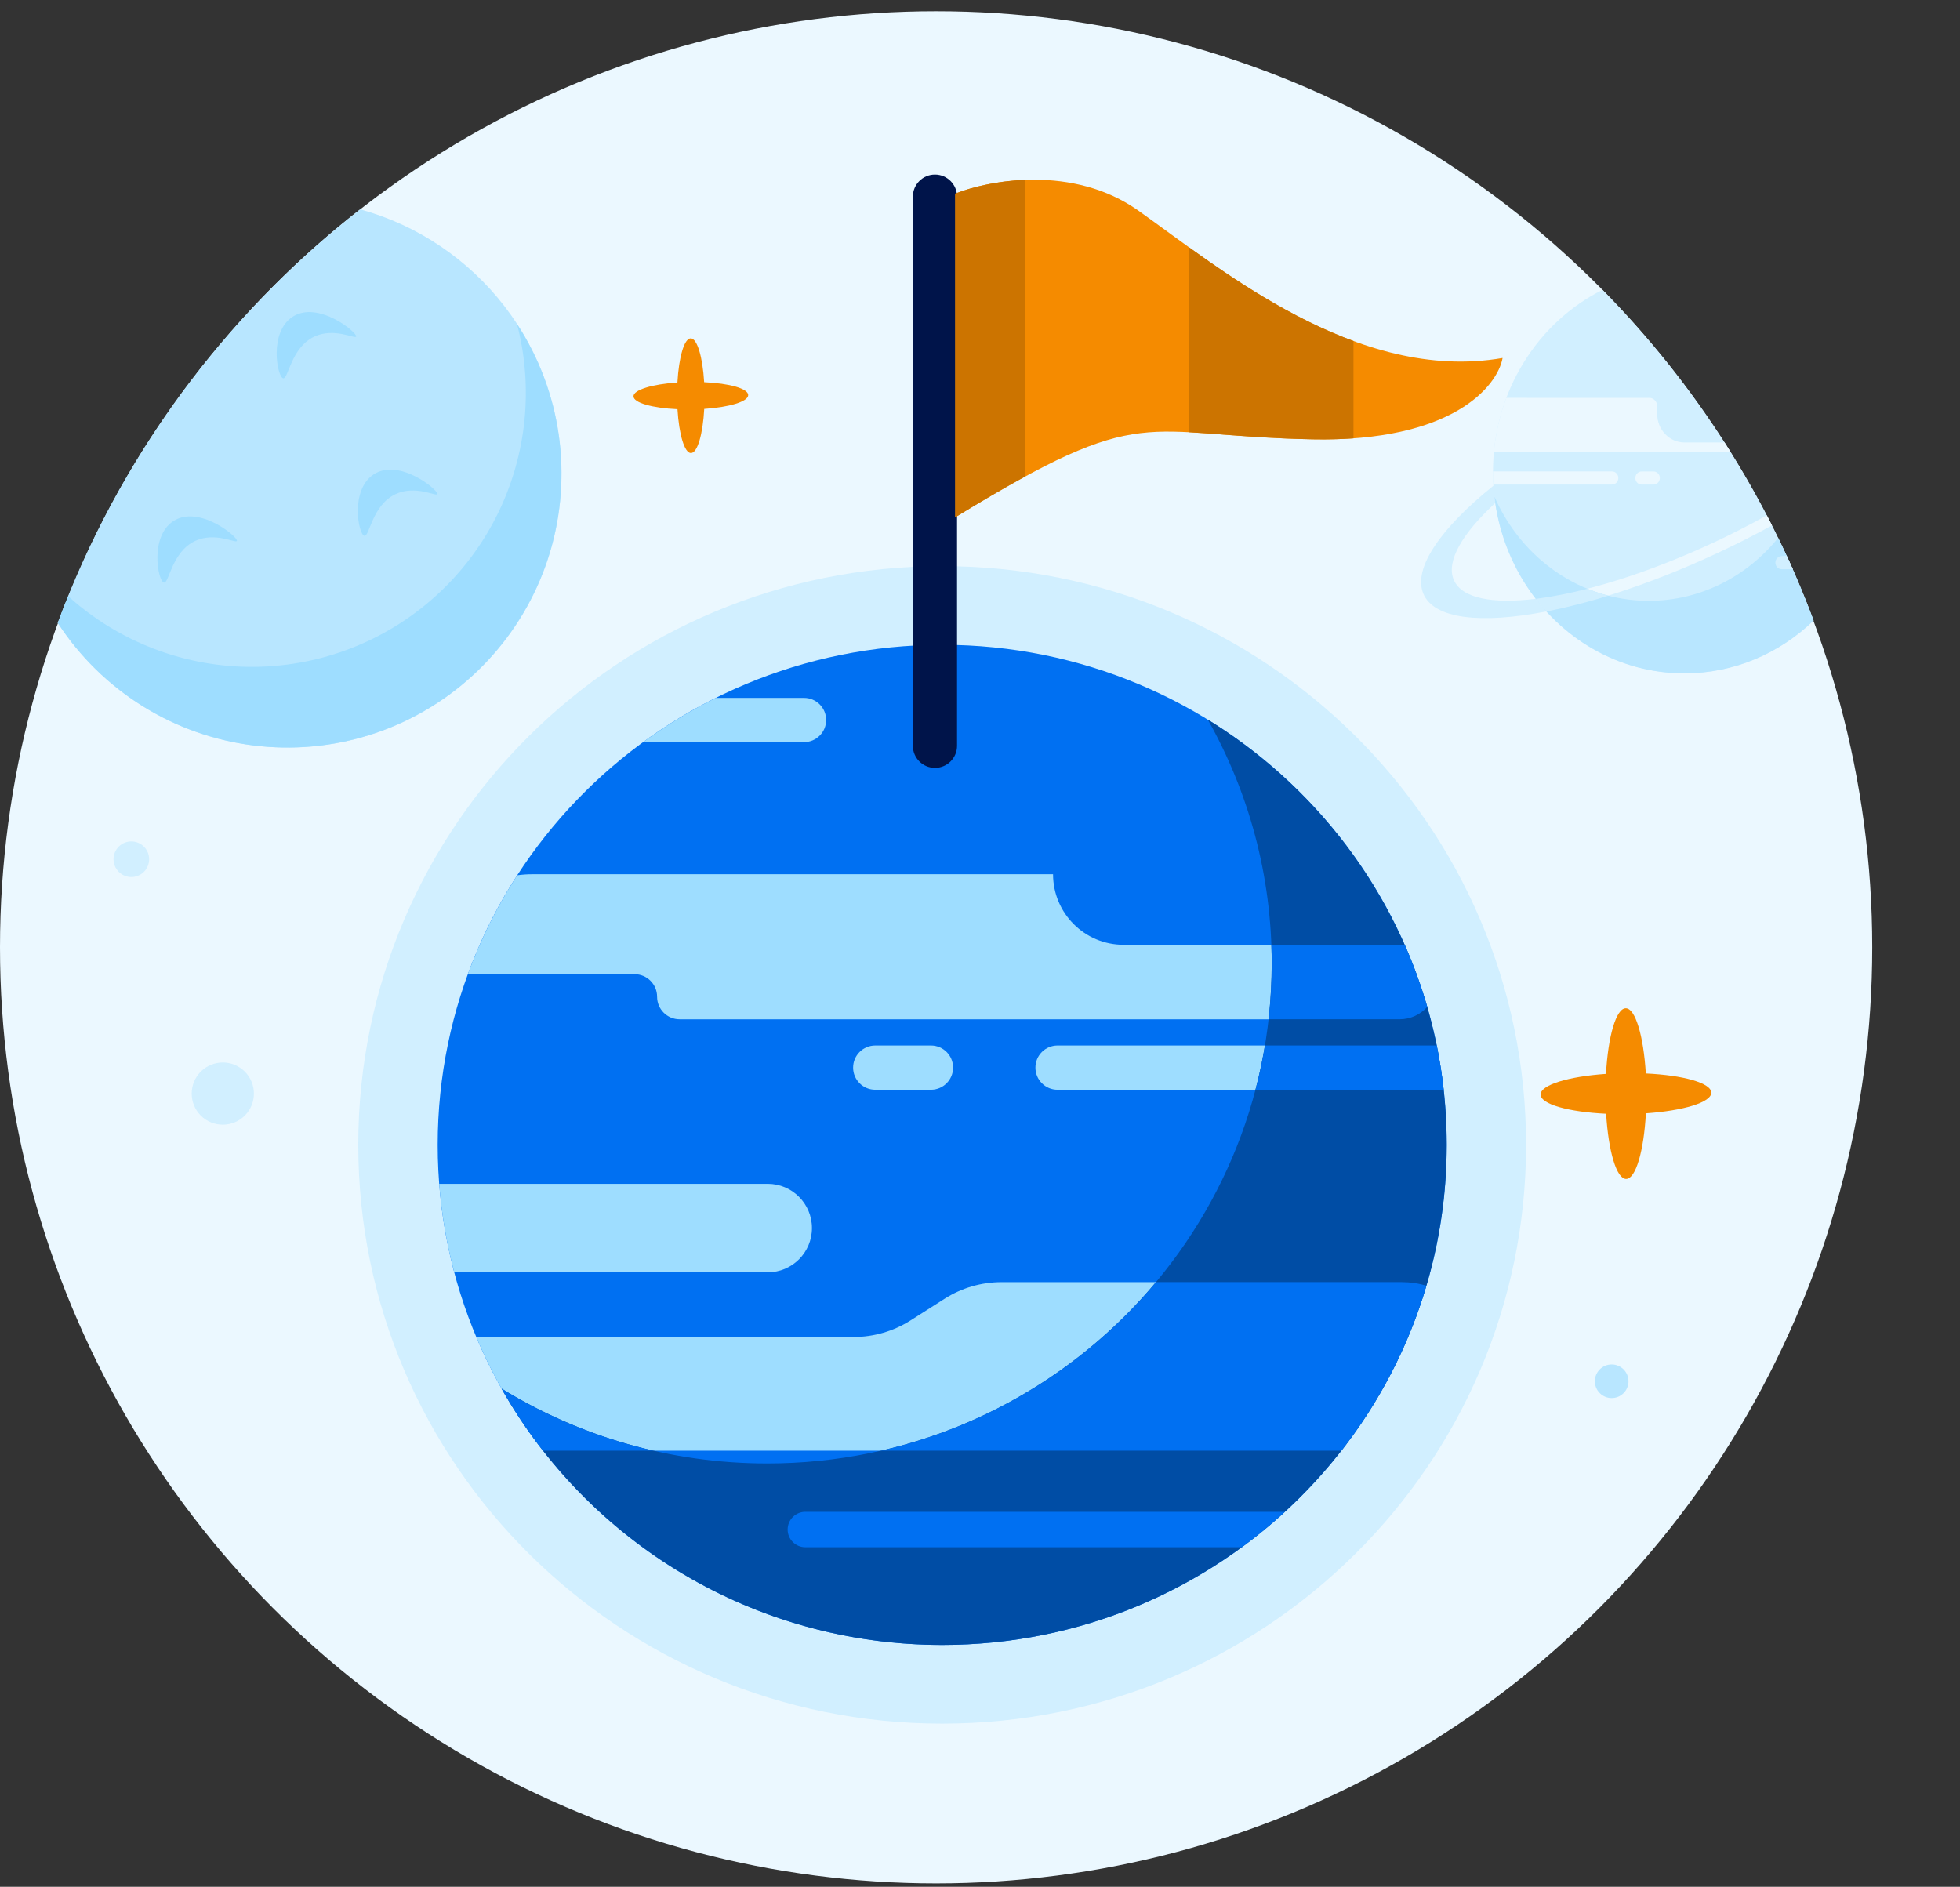 <svg width="134" height="129" viewBox="0 0 134 129" fill="none" xmlns="http://www.w3.org/2000/svg">
<rect x="0" y="0" width="134" height="129" fill="#333333" stroke="none"/>
<circle cx="64" cy="64.769" r="64" fill="#EBF8FF"/>
<path fill-rule="evenodd" clip-rule="evenodd" d="M3.949 42.586C8.107 31.333 15.338 21.569 24.623 14.312C32.559 16.488 38.39 23.753 38.39 32.379C38.39 42.725 30.004 51.111 19.659 51.111C13.078 51.111 7.29 47.718 3.949 42.586Z" fill="#B8E6FF"/>
<path d="M16.196 36.981C16.132 37.169 14.707 36.346 13.346 36.981C11.727 37.734 11.563 39.908 11.206 39.832C10.796 39.747 10.22 36.7 11.841 35.635C13.591 34.482 16.287 36.715 16.196 36.981Z" fill="#9EDDFF"/>
<path d="M24.35 23.009C24.286 23.197 22.86 22.377 21.499 23.009C19.881 23.764 19.717 25.936 19.36 25.863C18.95 25.775 18.373 22.728 19.995 21.663C21.745 20.513 24.441 22.746 24.35 23.009Z" fill="#9EDDFF"/>
<path d="M29.899 33.782C29.835 33.967 28.41 33.147 27.049 33.782C25.43 34.534 25.266 36.709 24.909 36.633C24.499 36.545 23.923 33.498 25.544 32.436C27.294 31.283 29.981 33.516 29.899 33.782Z" fill="#9EDDFF"/>
<path fill-rule="evenodd" clip-rule="evenodd" d="M3.948 42.588C4.175 41.974 4.411 41.363 4.657 40.758C6.716 42.619 9.179 44.014 11.879 44.817C16.14 46.084 20.713 45.794 24.78 43.999C28.847 42.205 32.144 39.022 34.08 35.021C36.016 31.019 36.466 26.459 35.349 22.156C36.831 24.431 37.8 27.001 38.19 29.688C38.579 32.375 38.38 35.114 37.607 37.717C36.833 40.319 35.503 42.722 33.708 44.759C31.914 46.796 29.698 48.419 27.214 49.515C24.73 50.611 22.038 51.154 19.323 51.106C16.609 51.059 13.937 50.422 11.493 49.239C9.049 48.057 6.892 46.357 5.17 44.258C4.731 43.723 4.323 43.166 3.948 42.588Z" fill="#9EDDFF"/>
<path d="M64.415 117.845C42.368 117.845 24.495 100.13 24.495 78.276C24.495 56.423 42.368 38.707 64.415 38.707C86.462 38.707 104.334 56.423 104.334 78.276C104.334 100.13 86.462 117.845 64.415 117.845Z" fill="#D1EFFF"/>
<path d="M64.415 112.464C45.366 112.464 29.923 97.157 29.923 78.275C29.923 59.393 45.366 44.086 64.415 44.086C83.464 44.086 98.907 59.393 98.907 78.275C98.907 97.157 83.464 112.464 64.415 112.464Z" fill="#0070F2"/>
<path fill-rule="evenodd" clip-rule="evenodd" d="M84.899 105.785L55.059 105.785C54.391 105.785 53.849 105.243 53.849 104.575C53.849 103.907 54.391 103.365 55.059 103.365L87.846 103.365C86.91 104.224 85.926 105.032 84.899 105.785ZM91.706 99.184H37.123C35.277 96.821 33.737 94.21 32.561 91.412H58.355C59.736 91.412 61.089 91.018 62.254 90.277L64.582 88.795C65.747 88.053 67.1 87.66 68.481 87.66H95.849C96.43 87.66 96.99 87.746 97.519 87.906C96.296 92.045 94.304 95.859 91.706 99.184ZM98.699 74.506H72.301C71.466 74.506 70.789 73.829 70.789 72.993C70.789 72.158 71.466 71.481 72.301 71.481H98.225C98.427 72.474 98.586 73.483 98.699 74.506ZM97.577 68.843C97.118 69.356 96.451 69.689 95.681 69.689H46.465C45.614 69.689 44.924 68.999 44.924 68.148C44.924 67.296 44.234 66.606 43.383 66.606H31.984C32.859 64.217 33.996 61.952 35.359 59.844C35.697 59.796 36.039 59.772 36.382 59.772H71.994C71.994 62.436 74.154 64.596 76.819 64.596H95.681C95.805 64.596 95.927 64.605 96.046 64.623C96.646 65.985 97.158 67.394 97.577 68.843ZM43.965 50.74H54.969C55.804 50.74 56.482 50.063 56.482 49.228C56.482 48.392 55.804 47.715 54.969 47.715H48.934C47.188 48.586 45.526 49.599 43.965 50.74ZM30.026 80.938L52.486 80.938C54.157 80.938 55.511 82.293 55.511 83.964C55.511 85.635 54.157 86.989 52.486 86.989L31.053 86.989C30.535 85.035 30.187 83.013 30.026 80.938ZM59.838 71.481C59.003 71.481 58.325 72.158 58.325 72.993C58.325 73.829 59.003 74.506 59.838 74.506H63.647C64.483 74.506 65.16 73.829 65.16 72.993C65.16 72.158 64.483 71.481 63.647 71.481H59.838Z" fill="#9EDDFF"/>
<path fill-rule="evenodd" clip-rule="evenodd" d="M67.942 112.288C66.782 112.404 65.606 112.464 64.416 112.464C51.471 112.464 40.192 105.396 34.292 94.941C39.566 98.185 45.789 100.058 52.453 100.058C71.502 100.058 86.944 84.751 86.944 65.869C86.944 59.818 85.358 54.134 82.576 49.203C92.379 55.233 98.907 65.998 98.907 78.275C98.907 91.386 91.462 102.773 80.534 108.509C76.707 110.518 72.453 111.834 67.942 112.288Z" fill="#004DA5"/>
<path fill-rule="evenodd" clip-rule="evenodd" d="M55.06 105.785H84.899C85.927 105.032 86.911 104.223 87.847 103.364L55.06 103.364C54.391 103.364 53.849 103.906 53.849 104.575C53.849 105.243 54.391 105.785 55.06 105.785ZM60.234 99.184H91.707C94.304 95.858 96.296 92.045 97.52 87.905C96.991 87.745 96.43 87.659 95.849 87.659H79.032C74.288 93.338 67.728 97.471 60.234 99.184ZM44.67 99.184H37.124C36.078 97.845 35.13 96.427 34.292 94.941C37.448 96.882 40.944 98.332 44.67 99.184ZM86.731 69.688C86.872 68.434 86.944 67.16 86.944 65.869C86.944 65.442 86.936 65.018 86.921 64.596H95.681C95.805 64.596 95.927 64.605 96.047 64.622C96.646 65.985 97.159 67.394 97.577 68.842C97.119 69.355 96.451 69.688 95.681 69.688H86.731ZM86.482 71.48C86.311 72.504 86.094 73.514 85.834 74.505H98.7C98.587 73.483 98.428 72.474 98.226 71.48H86.482Z" fill="#0070F2"/>
<path fill-rule="evenodd" clip-rule="evenodd" d="M63.92 11.935C64.755 11.935 65.431 12.612 65.431 13.446L65.431 50.989C65.431 51.823 64.755 52.499 63.92 52.499C63.086 52.499 62.41 51.823 62.41 50.989L62.41 13.446C62.41 12.612 63.086 11.935 63.92 11.935Z" fill="#00144A"/>
<path d="M77.82 14.396C73.372 11.245 67.626 12.31 65.309 13.237V35.364C78.4 27.371 77.82 29.804 89.753 30.035C99.299 30.221 102.38 26.405 102.728 24.475C92.765 26.212 83.381 18.335 77.82 14.396Z" fill="#F58B00"/>
<path fill-rule="evenodd" clip-rule="evenodd" d="M81.263 29.549V16.889C84.436 19.17 88.3 21.759 92.533 23.315V29.969C91.674 30.03 90.748 30.054 89.753 30.035C87.176 29.985 85.183 29.832 83.51 29.704C82.695 29.642 81.956 29.585 81.263 29.549Z" fill="#CC7400"/>
<path fill-rule="evenodd" clip-rule="evenodd" d="M70.058 12.299V32.593C68.694 33.337 67.134 34.249 65.309 35.363V13.236C66.346 12.821 68.071 12.379 70.058 12.299Z" fill="#CC7400"/>
<path d="M99.388 39.639C98.854 38.374 99.971 36.474 102.226 34.392C102.169 34.003 102.127 33.608 102.102 33.209C98.501 36.105 96.578 38.859 97.311 40.594C98.044 42.329 101.268 42.671 105.721 41.806C105.467 41.528 105.225 41.239 104.994 40.94C102.012 41.305 99.923 40.904 99.388 39.639Z" fill="#D1EFFF"/>
<path fill-rule="evenodd" clip-rule="evenodd" d="M109.558 19.82C115.846 26.192 120.806 33.877 123.992 42.426C121.664 44.668 118.563 46.036 115.158 46.036C107.93 46.036 102.071 39.872 102.071 32.268C102.071 26.772 105.132 22.028 109.558 19.82Z" fill="#D1EFFF"/>
<path fill-rule="evenodd" clip-rule="evenodd" d="M122.145 37.99C122.287 38.297 122.426 38.605 122.563 38.915H121.804C121.741 38.915 121.678 38.9 121.621 38.871C121.564 38.843 121.514 38.801 121.474 38.749C121.434 38.697 121.405 38.637 121.39 38.572C121.376 38.508 121.375 38.44 121.388 38.375C121.41 38.273 121.465 38.181 121.544 38.117C121.623 38.052 121.72 38.018 121.82 38.02L122.145 37.99ZM121.146 35.922C119.968 36.569 118.729 37.199 117.44 37.802C115.032 38.928 112.673 39.852 110.464 40.562L110.466 40.563C109.329 40.934 108.179 41.255 107.017 41.526C106.825 41.571 106.635 41.614 106.447 41.655C106.205 41.708 105.962 41.759 105.719 41.808C105.595 41.672 105.474 41.534 105.355 41.393L105.341 41.375C105.221 41.233 105.105 41.089 104.992 40.942L104.996 40.942L104.994 40.94C105.079 40.929 105.164 40.919 105.251 40.907C105.802 40.829 106.35 40.736 106.896 40.627C109.873 40.025 113.463 38.818 117.189 37.077C118.449 36.488 119.655 35.87 120.793 35.236C120.912 35.464 121.03 35.693 121.146 35.922ZM117.902 30.25H115.155C114.662 30.25 114.19 30.043 113.841 29.677C113.492 29.31 113.297 28.812 113.297 28.294V27.767C113.297 27.693 113.283 27.62 113.256 27.551C113.229 27.483 113.189 27.42 113.139 27.368C113.089 27.315 113.03 27.274 112.965 27.245C112.9 27.217 112.83 27.203 112.759 27.203H104.382L104.382 27.201H102.983L102.956 27.276C102.92 27.373 102.884 27.471 102.851 27.57L102.842 27.594C102.832 27.624 102.822 27.653 102.812 27.683C102.789 27.753 102.766 27.824 102.744 27.894L102.744 27.894C102.725 27.953 102.707 28.011 102.688 28.068C102.683 28.084 102.679 28.1 102.674 28.116L102.674 28.116L102.666 28.144C102.632 28.256 102.6 28.369 102.569 28.483L102.542 28.584C102.507 28.72 102.472 28.858 102.44 28.997L102.435 29.017C102.404 29.151 102.376 29.287 102.349 29.422L102.331 29.508C102.276 29.796 102.228 30.088 102.191 30.382L102.181 30.455C102.163 30.602 102.146 30.75 102.132 30.899L102.135 30.899L102.135 30.9H112.646L118.324 30.916C118.185 30.693 118.044 30.471 117.902 30.25ZM112.231 32.234H113.053C113.166 32.234 113.274 32.281 113.354 32.365C113.434 32.449 113.479 32.563 113.479 32.681C113.479 32.8 113.434 32.914 113.354 32.998C113.274 33.082 113.166 33.129 113.053 33.129H112.231C112.118 33.129 112.01 33.082 111.93 32.998C111.85 32.914 111.805 32.8 111.805 32.681C111.805 32.563 111.85 32.449 111.93 32.365C112.01 32.281 112.118 32.234 112.231 32.234ZM102.07 32.233H102.073V32.233H104.68L104.68 32.233H110.216C110.328 32.233 110.436 32.28 110.516 32.364C110.595 32.448 110.64 32.561 110.64 32.68C110.64 32.798 110.596 32.911 110.517 32.995C110.438 33.079 110.331 33.126 110.219 33.127H102.095C102.079 32.843 102.07 32.557 102.07 32.268V32.233Z" fill="#EBF8FF"/>
<path fill-rule="evenodd" clip-rule="evenodd" d="M123.992 42.427C121.664 44.669 118.563 46.037 115.158 46.037C110.641 46.037 106.658 43.629 104.307 39.967C103.763 39.119 103.306 38.205 102.95 37.238C102.567 36.196 102.3 35.093 102.168 33.947C104 38.155 108.038 41.078 112.724 41.078C116.267 41.078 119.439 39.407 121.568 36.774C122.463 38.611 123.273 40.497 123.992 42.427Z" fill="#B8E6FF"/>
<path fill-rule="evenodd" clip-rule="evenodd" d="M122.145 37.992C122.287 38.299 122.426 38.607 122.563 38.917H121.804C121.741 38.917 121.679 38.902 121.621 38.873C121.564 38.845 121.514 38.803 121.474 38.751C121.434 38.7 121.406 38.639 121.391 38.574C121.376 38.51 121.375 38.442 121.388 38.377C121.41 38.275 121.466 38.184 121.544 38.119C121.623 38.054 121.72 38.02 121.82 38.022L122.145 37.992ZM106.448 41.657C106.206 41.71 105.965 41.761 105.723 41.809C105.469 41.532 105.227 41.243 104.996 40.944L104.996 40.944L104.994 40.942C105.079 40.932 105.165 40.92 105.251 40.909C105.802 40.831 106.35 40.737 106.896 40.629C107.421 40.523 107.966 40.398 108.526 40.255C108.989 40.444 109.466 40.602 109.955 40.728C108.985 41.031 108.005 41.298 107.018 41.529C106.826 41.574 106.636 41.617 106.448 41.657Z" fill="#D1EFFF"/>
<path d="M112.52 73.393C112.366 70.835 111.808 68.932 111.149 68.936C110.49 68.939 109.939 70.851 109.798 73.422C107.229 73.6 105.321 74.174 105.327 74.836C105.334 75.499 107.246 76.027 109.807 76.148C109.962 78.706 110.516 80.609 111.175 80.605C111.834 80.602 112.385 78.69 112.526 76.118C115.095 75.941 117.003 75.367 116.997 74.705C116.99 74.042 115.078 73.511 112.52 73.393Z" fill="#F58B00"/>
<path d="M48.141 26.131C48.039 24.412 47.665 23.133 47.222 23.133C46.78 23.133 46.409 24.422 46.314 26.15C44.586 26.268 43.303 26.655 43.31 27.098C43.316 27.541 44.599 27.898 46.317 27.977C46.422 29.699 46.796 30.978 47.239 30.975C47.682 30.972 48.052 29.686 48.147 27.957C49.873 27.839 51.155 27.456 51.152 27.01C51.148 26.564 49.863 26.209 48.141 26.131Z" fill="#F58B00"/>
<path d="M16.736 76.274C17.567 75.443 17.567 74.096 16.736 73.265C15.906 72.435 14.559 72.435 13.728 73.265C12.898 74.096 12.898 75.443 13.728 76.274C14.559 77.104 15.906 77.104 16.736 76.274Z" fill="#D1EFFF"/>
<path d="M110.999 95.25C111.447 94.801 111.447 94.074 110.999 93.625C110.55 93.176 109.822 93.176 109.373 93.625C108.924 94.074 108.924 94.801 109.373 95.25C109.822 95.699 110.55 95.699 110.999 95.25Z" fill="#B8E6FF"/>
<path d="M9.84 59.607C10.315 59.132 10.315 58.361 9.84 57.885C9.364 57.41 8.594 57.41 8.118 57.885C7.643 58.361 7.643 59.132 8.118 59.607C8.594 60.082 9.364 60.082 9.84 59.607Z" fill="#D1EFFF"/>
</svg>
